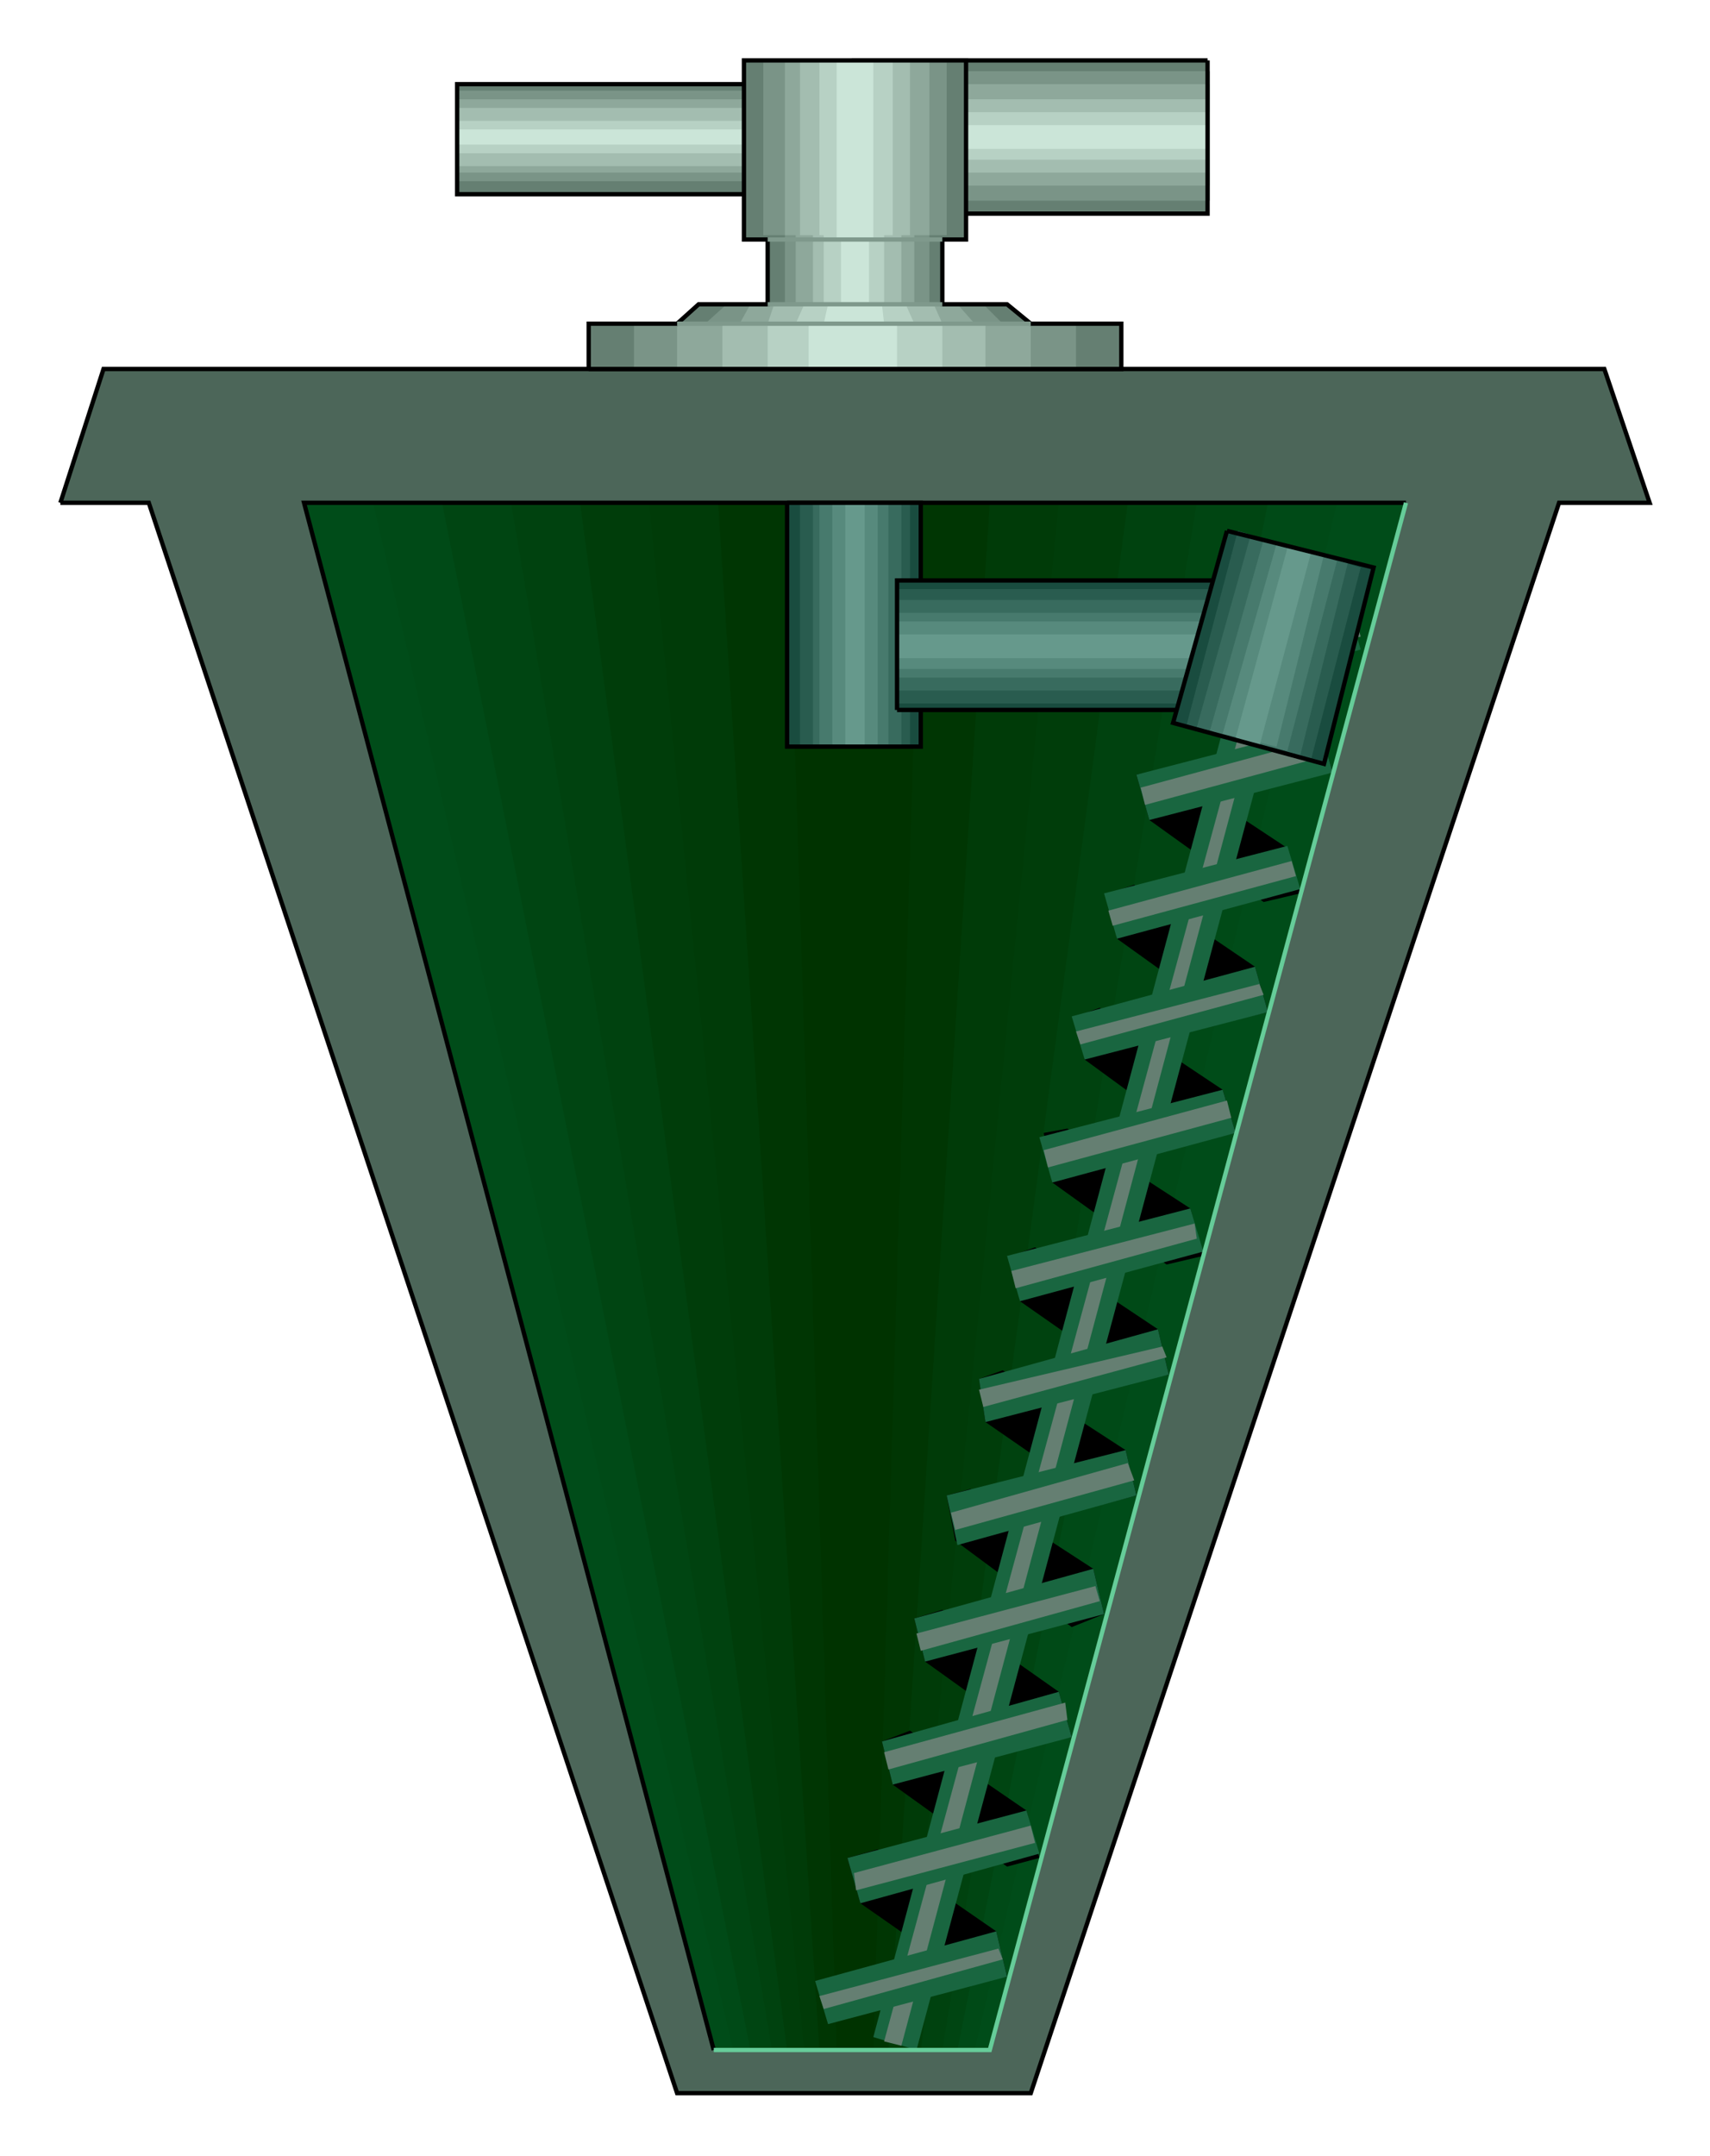  

<svg xmlns:agg="http://www.example.com" xmlns="http://www.w3.org/2000/svg" preserveAspectRatio="none" width="0.853in" height="1.075in" viewBox="0 0 793 999">

<path style="fill:#657f72" d="M560,28 l-164,0 0,11 -184,0 0,51 184,0 0,9 164,0 0,-71z" />
<path style="fill:#7a9487" d="M561,33 l-164,0 0,9 -185,0 0,42 185,0 0,9 164,0 0,-60z" />
<path style="fill:#8ea89b" d="M561,39 l-164,0 0,7 -185,0 0,34 185,0 0,6 164,0 0,-47z" />
<path style="fill:#a3bdb0" d="M561,46 l-164,0 0,4 -185,0 0,27 185,0 0,3 164,0 0,-34z" />
<path style="fill:#b7d1c4" d="M561,52 l-164,0 0,4 -185,0 0,15 185,0 0,3 164,0 0,-22z" />
<path style="fill:#cbe5d8" d="M560,58 l-164,0 0,2 -184,0 0,7 184,0 0,2 164,0 0,-11z" />
<path style="fill:none;stroke:#000;stroke-width:2" d="M560,28 l-164,0 0,11 -184,0 0,51 184,0 0,9 164,0 0,-71" />
<path style="fill:#4c6659" d="M28,233 l41,0 245,737 164,0 245,-737 42,0 -21,-62 -696,0 -20,62z" />
<path style="fill:#004c19" d="M141,233 l190,717 128,0 193,-717 -511,0z" />
<path style="fill:#004a17" d="M173,233 l167,717 112,0 168,-717 -447,0z" />
<path style="fill:#004512" d="M205,233 l143,717 96,0 144,-717 -383,0z" />
<path style="fill:#00420f" d="M237,233 l121,717 79,0 118,-717 -318,0z" />
<path style="fill:#003d0a" d="M269,233 l96,717 62,0 96,-717 -254,0z" />
<path style="fill:#003b08" d="M301,233 l72,717 47,0 71,-717 -190,0z" />
<path style="fill:#003603" d="M333,233 l47,717 32,0 47,-717 -126,0z" />
<path style="fill:#030" d="M365,233 l23,717 17,0 22,-717 -62,0z" />
<path style="fill:none;stroke:#000;stroke-width:2" d="M652,233 l-511,0 190,717" />
<path style="fill:none;stroke:#000;stroke-width:2" d="M28,233 l41,0 245,737 164,0 245,-737 42,0 -21,-62 -696,0 -20,62" />
<path style="fill:#000" d="M548,324 l-6,-21 13,-4 57,38 6,21 -17,3 -53,-37z" />
<path style="fill:#000" d="M533,380 l-6,-21 14,-3 56,37 6,21 -17,4 -53,-38z" />
<path style="fill:#000" d="M518,435 l-4,-21 12,-4 56,38 6,21 -17,4 -53,-38z" />
<path style="fill:#000" d="M503,491 l-4,-20 11,-4 57,38 6,20 -18,4 -52,-38z" />
<path style="fill:#000" d="M488,548 l-4,-23 11,-2 57,37 6,22 -17,4 -53,-38z" />
<path style="fill:#000" d="M473,603 l-4,-21 11,-4 57,38 5,21 -16,3 -53,-37z" />
<path style="fill:#000" d="M457,659 l-3,-20 11,-4 57,37 5,21 -15,4 -55,-38z" />
<path style="fill:#000" d="M443,714 l-4,-21 11,-3 57,37 5,21 -15,6 -54,-40z" />
<path style="fill:#000" d="M429,770 l-5,-20 13,-4 54,38 6,21 -15,3 -53,-38z" />
<path style="fill:#000" d="M414,827 l-5,-20 13,-5 54,37 6,22 -15,4 -53,-38z" />
<path style="fill:#000" d="M399,882 l-6,-21 14,-4 55,38 5,21 -15,3 -53,-37z" />
<path style="fill:#196640" d="M584,275 l21,5 -180,670 -20,-6 179,-669z" />
<path style="fill:#657f72" d="M592,276 l5,2 -179,670 -8,-2 182,-670z" />
<path style="fill:#196640" d="M462,895 l5,21 -83,22 -6,-20 84,-23z" />
<path style="fill:#196640" d="M476,839 l6,20 -83,23 -6,-21 83,-22z" />
<path style="fill:#196640" d="M491,784 l6,21 -83,22 -5,-20 82,-23z" />
<path style="fill:#196640" d="M507,727 l5,21 -83,22 -5,-20 83,-23z" />
<path style="fill:#196640" d="M522,672 l5,21 -83,23 -5,-23 83,-21z" />
<path style="fill:#196640" d="M537,616 l5,21 -85,22 -3,-20 83,-23z" />
<path style="fill:#196640" d="M552,560 l6,20 -85,23 -6,-21 85,-22z" />
<path style="fill:#196640" d="M567,505 l6,20 -85,23 -6,-21 85,-22z" />
<path style="fill:#196640" d="M582,448 l6,21 -85,22 -6,-20 85,-23z" />
<path style="fill:#196640" d="M597,392 l6,20 -85,23 -6,-21 85,-22z" />
<path style="fill:#196640" d="M612,337 l6,21 -85,22 -6,-21 85,-22z" />
<path style="fill:#196640" d="M625,280 l6,21 -83,23 -6,-21 83,-23z" />
<path style="fill:#657f72" d="M463,903 l2,5 -83,23 -2,-6 83,-22z" />
<path style="fill:#657f72" d="M478,846 l2,8 -83,22 -1,-8 82,-22z" />
<path style="fill:#657f72" d="M494,789 l1,8 -83,23 -2,-8 84,-23z" />
<path style="fill:#657f72" d="M508,735 l2,7 -83,23 -2,-8 83,-22z" />
<path style="fill:#657f72" d="M523,678 l3,8 -83,23 -2,-8 82,-23z" />
<path style="fill:#657f72" d="M539,624 l2,5 -85,23 -2,-8 85,-20z" />
<path style="fill:#657f72" d="M554,567 l1,7 -84,23 -2,-8 85,-22z" />
<path style="fill:#657f72" d="M569,510 l2,8 -85,23 -2,-8 85,-23z" />
<path style="fill:#657f72" d="M584,456 l2,5 -85,23 -2,-6 85,-22z" />
<path style="fill:#657f72" d="M599,399 l2,7 -85,23 -2,-7 85,-23z" />
<path style="fill:#657f72" d="M614,342 l2,8 -85,23 -2,-8 85,-23z" />
<path style="fill:#657f72" d="M629,288 l2,7 -85,23 -2,-8 85,-22z" />
<path style="fill:none;stroke:#6c9;stroke-width:2" d="M331,950 l128,0 193,-717" />
<path style="fill:#657f72" d="M273,171 l0,-21 41,0 10,-9 32,0 0,-30 -11,0 0,-83 103,0 0,83 -11,0 0,30 30,0 11,9 42,0 0,21 -247,0z" />
<path style="fill:#7a9487" d="M294,171 l0,-21 33,0 10,-9 27,0 0,-32 -10,0 0,-81 85,0 0,81 -8,0 0,32 25,0 9,9 34,0 0,21 -205,0z" />
<path style="fill:#8ea89b" d="M314,171 l0,-21 29,0 5,-9 21,0 0,-32 -5,0 0,-81 67,0 0,81 -7,0 0,32 20,0 8,9 26,0 0,21 -164,0z" />
<path style="fill:#a3bdb0" d="M335,171 l0,-21 21,0 3,-9 18,0 0,-32 -6,0 0,-81 51,0 0,81 -4,0 0,32 15,0 4,9 20,0 0,21 -122,0z" />
<path style="fill:#b7d1c4" d="M356,171 l0,-21 13,0 4,-9 9,0 0,-32 -2,0 0,-81 34,0 0,81 -4,0 0,32 10,0 4,9 13,0 0,21 -81,0z" />
<path style="fill:#cbe5d8" d="M375,171 l0,-21 7,0 2,-9 6,0 0,-30 -2,0 0,-83 17,0 0,83 -2,0 0,30 6,0 1,9 6,0 0,21 -41,0z" />
<path style="fill:none;stroke:#000;stroke-width:2" d="M273,171 l0,-21 41,0 10,-9 32,0 0,-30 -11,0 0,-83 103,0 0,83 -11,0 0,30 30,0 11,9 42,0 0,21 -247,0" />
<path style="fill:none;stroke:#7f998c;stroke-width:2" d="M356,111 l81,0" />
<path style="fill:none;stroke:#7f998c;stroke-width:2" d="M356,141 l81,0" />
<path style="fill:none;stroke:#7f998c;stroke-width:2" d="M314,150 l164,0" />
<path style="fill:#194c3f" d="M365,233 l0,113 62,0 0,-113 -62,0z" />
<path style="fill:#295c4f" d="M371,233 l0,112 51,0 0,-112 -51,0z" />
<path style="fill:#386b5e" d="M377,233 l0,112 41,0 0,-112 -41,0z" />
<path style="fill:#477a6d" d="M380,233 l0,112 32,0 0,-112 -32,0z" />
<path style="fill:#578a7d" d="M386,233 l0,112 21,0 0,-112 -21,0z" />
<path style="fill:#66998c" d="M392,233 l0,113 9,0 0,-113 -9,0z" />
<path style="fill:none;stroke:#000;stroke-width:2" d="M365,233 l0,113 62,0 0,-113 -62,0" />
<path style="fill:#194c3f" d="M416,329 l179,0 0,-60 -179,0 0,60z" />
<path style="fill:#295c4f" d="M416,326 l179,0 0,-53 -179,0 0,53z" />
<path style="fill:#386b5e" d="M416,320 l179,0 0,-42 -179,0 0,42z" />
<path style="fill:#477a6d" d="M416,314 l179,0 0,-30 -179,0 0,30z" />
<path style="fill:#578a7d" d="M416,310 l179,0 0,-22 -179,0 0,22z" />
<path style="fill:#66998c" d="M416,305 l179,0 0,-11 -179,0 0,11z" />
<path style="fill:none;stroke:#000;stroke-width:2" d="M416,329 l179,0 0,-60 -179,0 0,60" />
<path style="fill:#194c3f" d="M569,246 l-25,89 70,19 23,-91 -68,-17z" />
<path style="fill:#295c4f" d="M574,246 l-24,91 58,15 23,-89 -57,-17z" />
<path style="fill:#386b5e" d="M580,248 l-25,89 48,13 22,-89 -45,-13z" />
<path style="fill:#477a6d" d="M586,250 l-25,89 36,9 23,-88 -34,-10z" />
<path style="fill:#578a7d" d="M592,252 l-25,88 25,6 22,-89 -22,-5z" />
<path style="fill:#66998c" d="M597,254 l-24,88 11,4 24,-90 -11,-2z" />
<path style="fill:none;stroke:#000;stroke-width:2" d="M569,246 l-25,89 70,19 23,-91 -68,-17" />

</svg>
